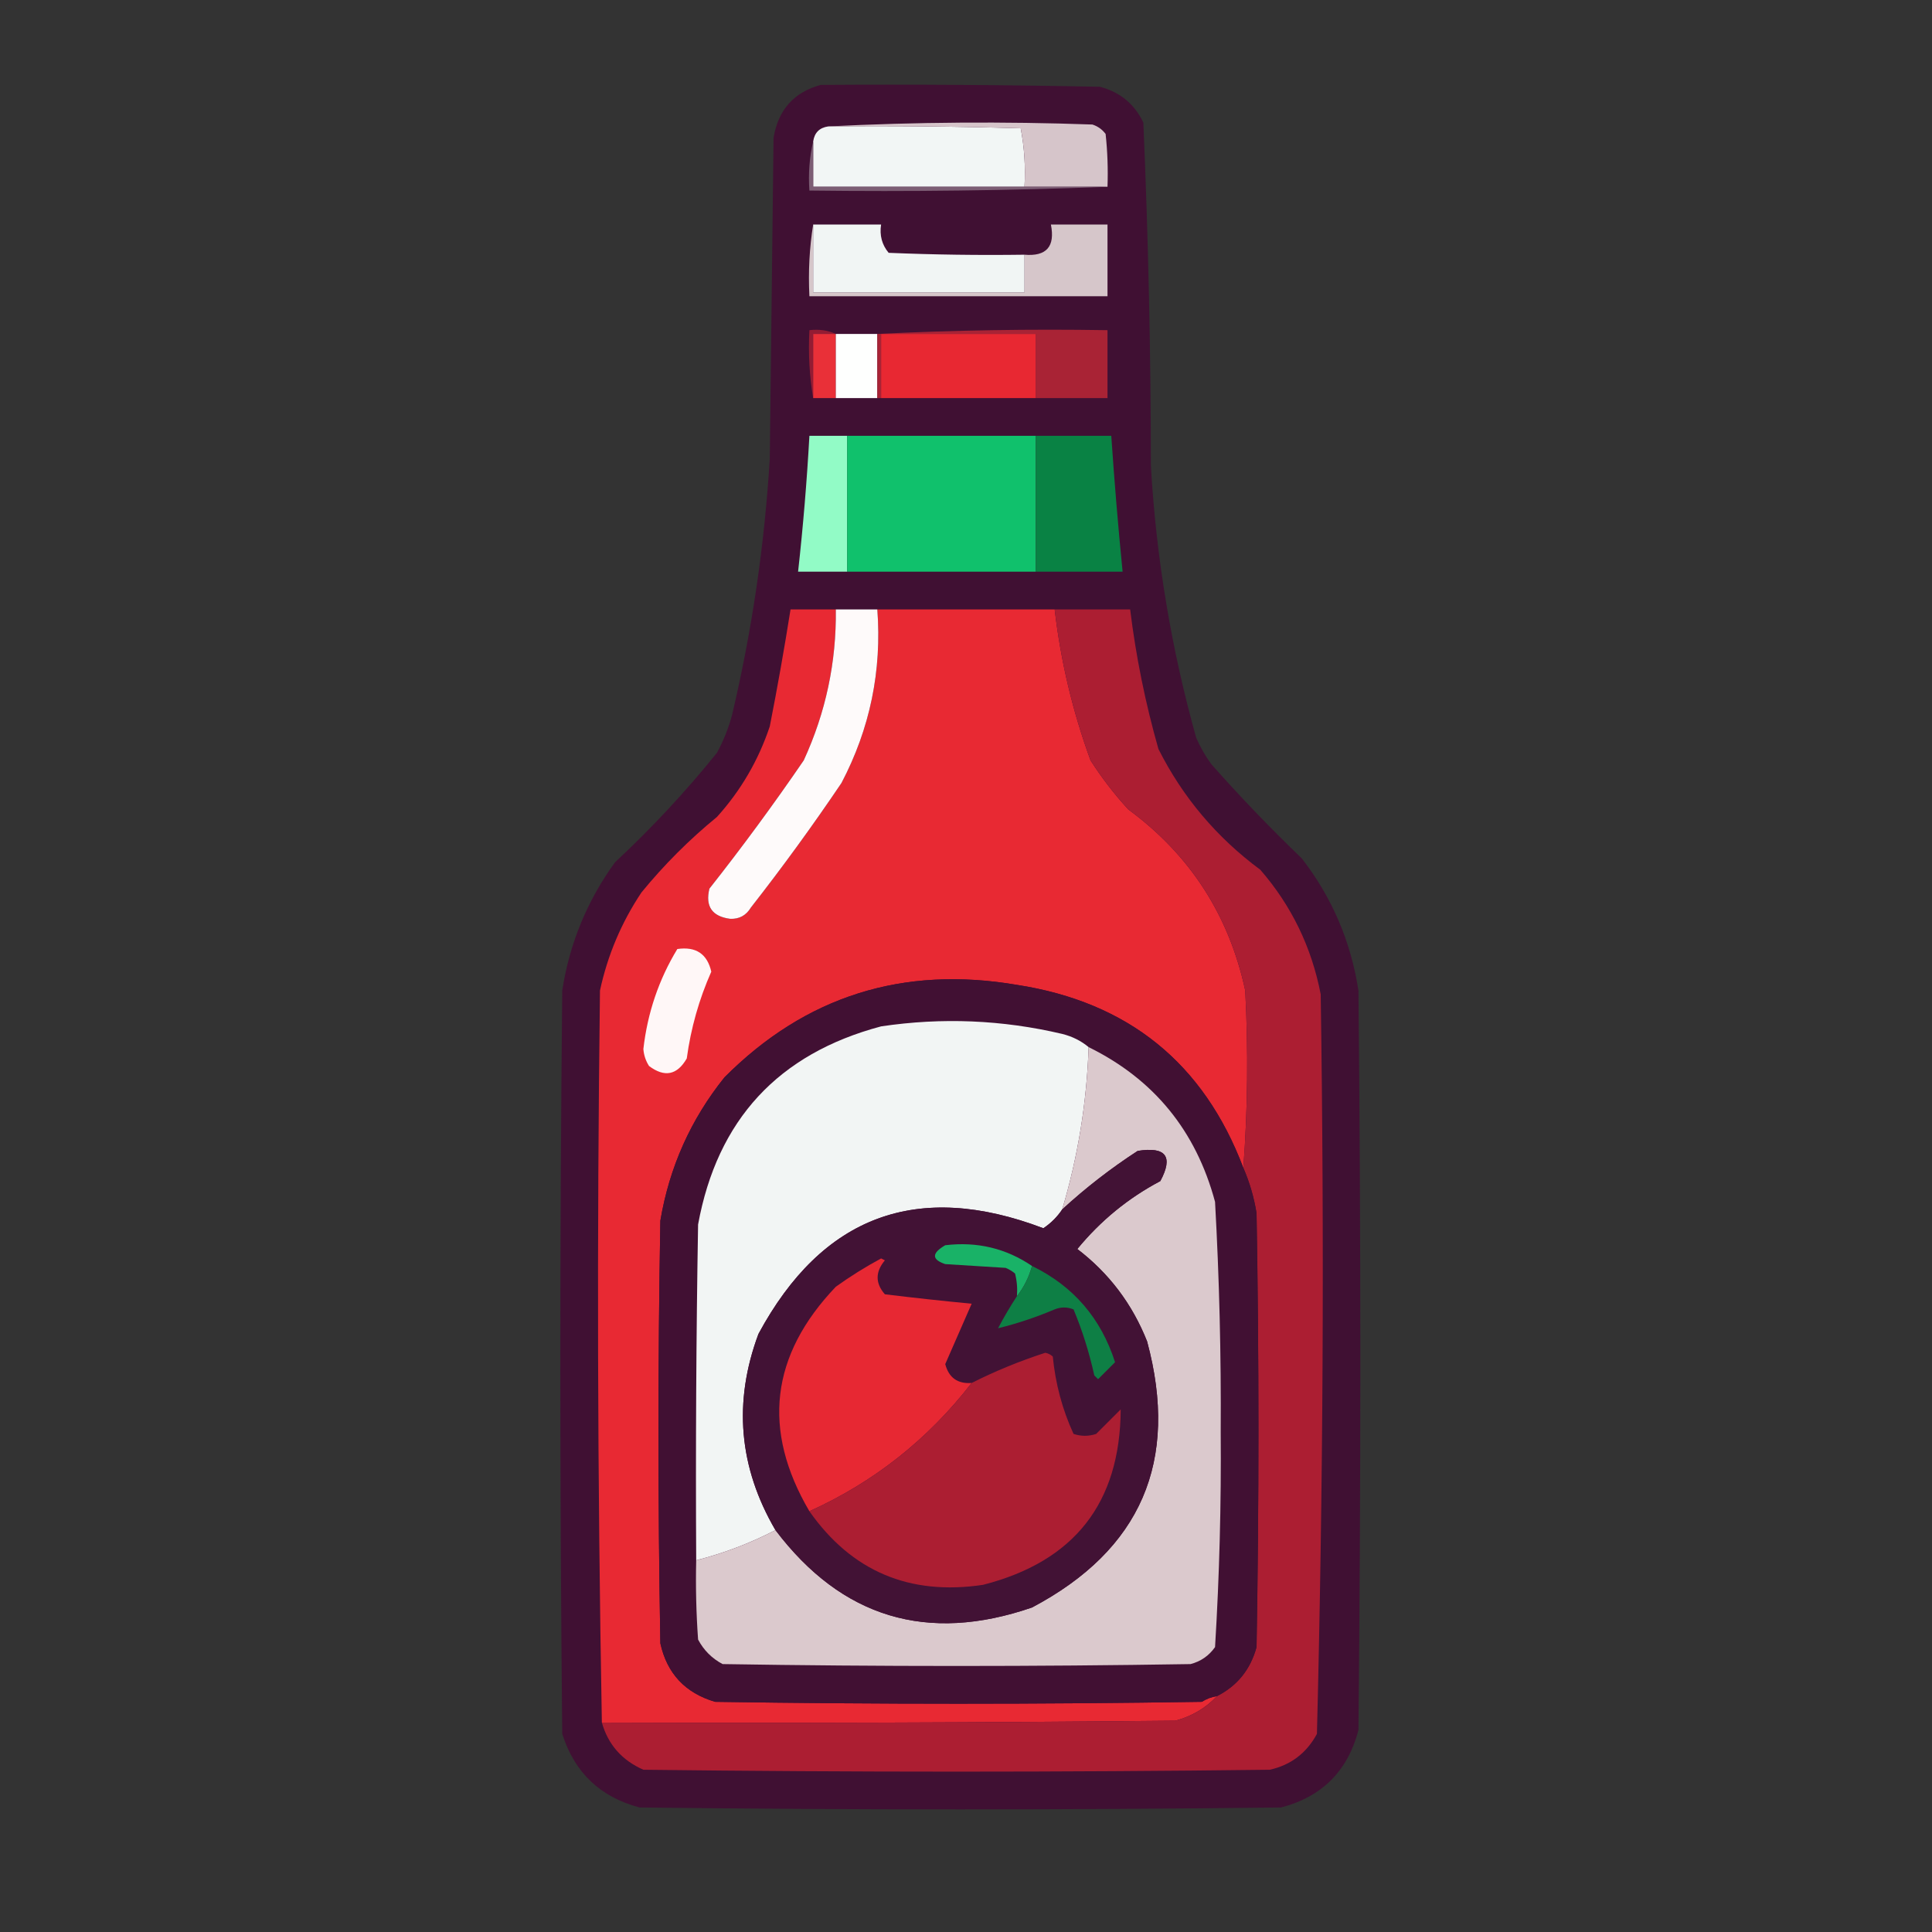 <?xml version="1.0" encoding="UTF-8"?>
<!DOCTYPE svg PUBLIC "-//W3C//DTD SVG 1.1//EN" "http://www.w3.org/Graphics/SVG/1.1/DTD/svg11.dtd">
<svg xmlns="http://www.w3.org/2000/svg" version="1.1" width="512px" height="512px" style="shape-rendering:geometricPrecision; text-rendering:geometricPrecision; image-rendering:optimizeQuality; fill-rule:evenodd; clip-rule:evenodd" xmlns:xlink="http://www.w3.org/1999/xlink">
<rect width="100%" height="100%" fill="#333333" stroke="none"/>
<g><path style="opacity:0.981" fill="#401033" d="M 217.5,22.5 C 242.169,22.333 266.836,22.5 291.5,23C 296.84,24.41 300.673,27.577 303,32.5C 304.302,62.785 304.969,93.119 305,123.5C 306.408,147.947 310.408,171.947 317,195.5C 318.08,197.996 319.414,200.33 321,202.5C 328.636,211.137 336.636,219.47 345,227.5C 352.997,237.833 357.997,249.5 360,262.5C 360.667,327.833 360.667,393.167 360,458.5C 357.175,469.325 350.342,476.158 339.5,479C 282.833,479.667 226.167,479.667 169.5,479C 159.098,476.265 152.264,469.765 149,459.5C 148.333,393.833 148.333,328.167 149,262.5C 150.935,250.027 155.601,238.693 163,228.5C 172.734,219.435 181.734,209.769 190,199.5C 191.725,196.326 193.058,192.993 194,189.5C 199.285,167.121 202.619,144.455 204,121.5C 204.333,93.167 204.667,64.833 205,36.5C 206.236,29.103 210.403,24.436 217.5,22.5 Z"/></g>
<g><path style="opacity:1" fill="#f2f6f5" d="M 219.5,33.5 C 236.503,33.333 253.503,33.5 270.5,34C 271.471,39.072 271.805,44.238 271.5,49.5C 252.833,49.5 234.167,49.5 215.5,49.5C 215.5,45.5 215.5,41.5 215.5,37.5C 215.833,35.167 217.167,33.833 219.5,33.5 Z"/></g>
<g><path style="opacity:1" fill="#d6c5ca" d="M 219.5,33.5 C 242.663,32.337 265.996,32.17 289.5,33C 290.931,33.465 292.097,34.299 293,35.5C 293.499,40.155 293.666,44.822 293.5,49.5C 286.167,49.5 278.833,49.5 271.5,49.5C 271.805,44.238 271.471,39.072 270.5,34C 253.503,33.5 236.503,33.333 219.5,33.5 Z"/></g>
<g><path style="opacity:1" fill="#7c5d74" d="M 215.5,37.5 C 215.5,41.5 215.5,45.5 215.5,49.5C 234.167,49.5 252.833,49.5 271.5,49.5C 278.833,49.5 286.167,49.5 293.5,49.5C 267.339,50.498 241.005,50.831 214.5,50.5C 214.182,45.968 214.515,41.634 215.5,37.5 Z"/></g>
<g><path style="opacity:1" fill="#d6c6ca" d="M 215.5,59.5 C 215.5,65.5 215.5,71.5 215.5,77.5C 234.167,77.5 252.833,77.5 271.5,77.5C 271.5,74.167 271.5,70.833 271.5,67.5C 277.329,68 279.663,65.334 278.5,59.5C 283.5,59.5 288.5,59.5 293.5,59.5C 293.5,65.833 293.5,72.167 293.5,78.5C 267.167,78.5 240.833,78.5 214.5,78.5C 214.177,71.978 214.51,65.645 215.5,59.5 Z"/></g>
<g><path style="opacity:1" fill="#f1f5f4" d="M 215.5,59.5 C 221.5,59.5 227.5,59.5 233.5,59.5C 233.055,62.365 233.722,64.865 235.5,67C 247.495,67.5 259.495,67.666 271.5,67.5C 271.5,70.833 271.5,74.167 271.5,77.5C 252.833,77.5 234.167,77.5 215.5,77.5C 215.5,71.5 215.5,65.5 215.5,59.5 Z"/></g>
<g><path style="opacity:1" fill="#931c33" d="M 221.5,88.5 C 219.5,88.5 217.5,88.5 215.5,88.5C 215.5,94.167 215.5,99.833 215.5,105.5C 214.51,99.69 214.177,93.69 214.5,87.5C 217.059,87.198 219.393,87.532 221.5,88.5 Z"/></g>
<g><path style="opacity:1" fill="#e93038" d="M 221.5,88.5 C 221.5,94.167 221.5,99.833 221.5,105.5C 219.5,105.5 217.5,105.5 215.5,105.5C 215.5,99.833 215.5,94.167 215.5,88.5C 217.5,88.5 219.5,88.5 221.5,88.5 Z"/></g>
<g><path style="opacity:1" fill="#fefffe" d="M 221.5,88.5 C 225.167,88.5 228.833,88.5 232.5,88.5C 232.5,94.167 232.5,99.833 232.5,105.5C 228.833,105.5 225.167,105.5 221.5,105.5C 221.5,99.833 221.5,94.167 221.5,88.5 Z"/></g>
<g><path style="opacity:1" fill="#a92335" d="M 274.5,105.5 C 274.5,99.833 274.5,94.167 274.5,88.5C 260.833,88.5 247.167,88.5 233.5,88.5C 233.5,94.167 233.5,99.833 233.5,105.5C 233.167,105.5 232.833,105.5 232.5,105.5C 232.5,99.833 232.5,94.167 232.5,88.5C 252.66,87.503 272.993,87.169 293.5,87.5C 293.5,93.5 293.5,99.5 293.5,105.5C 287.167,105.5 280.833,105.5 274.5,105.5 Z"/></g>
<g><path style="opacity:1" fill="#e82832" d="M 274.5,105.5 C 260.833,105.5 247.167,105.5 233.5,105.5C 233.5,99.833 233.5,94.167 233.5,88.5C 247.167,88.5 260.833,88.5 274.5,88.5C 274.5,94.167 274.5,99.833 274.5,105.5 Z"/></g>
<g><path style="opacity:1" fill="#92fbc6" d="M 224.5,115.5 C 224.5,127.5 224.5,139.5 224.5,151.5C 220.167,151.5 215.833,151.5 211.5,151.5C 212.832,139.529 213.832,127.529 214.5,115.5C 217.833,115.5 221.167,115.5 224.5,115.5 Z"/></g>
<g><path style="opacity:1" fill="#10c16c" d="M 224.5,115.5 C 241.167,115.5 257.833,115.5 274.5,115.5C 274.5,127.5 274.5,139.5 274.5,151.5C 257.833,151.5 241.167,151.5 224.5,151.5C 224.5,139.5 224.5,127.5 224.5,115.5 Z"/></g>
<g><path style="opacity:1" fill="#098244" d="M 274.5,115.5 C 281.167,115.5 287.833,115.5 294.5,115.5C 295.311,127.516 296.311,139.516 297.5,151.5C 289.833,151.5 282.167,151.5 274.5,151.5C 274.5,139.5 274.5,127.5 274.5,115.5 Z"/></g>
<g><path style="opacity:1" fill="#e82933" d="M 221.5,161.5 C 221.672,175.474 218.839,188.808 213,201.5C 205.053,213.114 196.719,224.448 188,235.5C 186.865,240.2 188.699,242.866 193.5,243.5C 195.912,243.594 197.745,242.594 199,240.5C 207.387,229.78 215.387,218.78 223,207.5C 230.56,193.088 233.726,177.754 232.5,161.5C 248.167,161.5 263.833,161.5 279.5,161.5C 281.097,175.222 284.264,188.556 289,201.5C 291.95,206.118 295.284,210.452 299,214.5C 315.381,226.556 325.714,242.556 330,262.5C 330.828,278.339 330.661,294.005 329.5,309.5C 318.981,281.725 298.981,265.558 269.5,261C 239.247,255.844 213.414,264.01 192,285.5C 183.061,296.631 177.394,309.298 175,323.5C 174.333,360.833 174.333,398.167 175,435.5C 176.757,443.496 181.591,448.662 189.5,451C 232.5,451.667 275.5,451.667 318.5,451C 319.745,450.209 321.078,449.709 322.5,449.5C 319.525,452.661 315.858,454.828 311.5,456C 260.834,456.5 210.168,456.667 159.5,456.5C 158.335,392.001 158.168,327.335 159,262.5C 161.018,253.131 164.685,244.464 170,236.5C 176,229.167 182.667,222.5 190,216.5C 196.327,209.497 200.994,201.497 204,192.5C 206.029,182.19 207.862,171.856 209.5,161.5C 213.5,161.5 217.5,161.5 221.5,161.5 Z"/></g>
<g><path style="opacity:1" fill="#fefafa" d="M 221.5,161.5 C 225.167,161.5 228.833,161.5 232.5,161.5C 233.726,177.754 230.56,193.088 223,207.5C 215.387,218.78 207.387,229.78 199,240.5C 197.745,242.594 195.912,243.594 193.5,243.5C 188.699,242.866 186.865,240.2 188,235.5C 196.719,224.448 205.053,213.114 213,201.5C 218.839,188.808 221.672,175.474 221.5,161.5 Z"/></g>
<g><path style="opacity:1" fill="#ac1e32" d="M 279.5,161.5 C 286.167,161.5 292.833,161.5 299.5,161.5C 301.039,174.029 303.539,186.362 307,198.5C 313.429,211.268 322.429,221.935 334,230.5C 342.262,240.025 347.595,251.025 350,263.5C 350.986,328.878 350.653,394.211 349,459.5C 346.249,464.59 342.083,467.757 336.5,469C 281.167,469.667 225.833,469.667 170.5,469C 164.819,466.493 161.152,462.326 159.5,456.5C 210.168,456.667 260.834,456.5 311.5,456C 315.858,454.828 319.525,452.661 322.5,449.5C 327.875,446.786 331.375,442.453 333,436.5C 333.667,398.167 333.667,359.833 333,321.5C 332.329,317.324 331.162,313.324 329.5,309.5C 330.661,294.005 330.828,278.339 330,262.5C 325.714,242.556 315.381,226.556 299,214.5C 295.284,210.452 291.95,206.118 289,201.5C 284.264,188.556 281.097,175.222 279.5,161.5 Z"/></g>
<g><path style="opacity:1" fill="#fff7f7" d="M 179.5,251.5 C 184.42,250.784 187.42,252.784 188.5,257.5C 185.247,264.844 183.08,272.511 182,280.5C 179.451,284.925 176.118,285.592 172,282.5C 171.125,281.127 170.625,279.627 170.5,278C 171.598,268.403 174.598,259.57 179.5,251.5 Z"/></g>
<g><path style="opacity:1" fill="#411033" d="M 329.5,309.5 C 331.162,313.324 332.329,317.324 333,321.5C 333.667,359.833 333.667,398.167 333,436.5C 331.375,442.453 327.875,446.786 322.5,449.5C 321.078,449.709 319.745,450.209 318.5,451C 275.5,451.667 232.5,451.667 189.5,451C 181.591,448.662 176.757,443.496 175,435.5C 174.333,398.167 174.333,360.833 175,323.5C 177.394,309.298 183.061,296.631 192,285.5C 213.414,264.01 239.247,255.844 269.5,261C 298.981,265.558 318.981,281.725 329.5,309.5 Z"/></g>
<g><path style="opacity:1" fill="#f2f5f4" d="M 288.5,277.5 C 288.002,292.153 285.669,306.486 281.5,320.5C 280.188,322.479 278.521,324.145 276.5,325.5C 243.102,312.798 217.935,322.131 201,353.5C 194.281,371.527 195.781,388.86 205.5,405.5C 198.888,408.93 191.888,411.597 184.5,413.5C 184.333,383.831 184.5,354.165 185,324.5C 190.082,296.752 206.249,279.252 233.5,272C 249.637,269.595 265.637,270.262 281.5,274C 284.174,274.67 286.507,275.837 288.5,277.5 Z"/></g>
<g><path style="opacity:1" fill="#dbc9cd" d="M 288.5,277.5 C 305.779,285.998 316.946,299.664 322,318.5C 323.13,338.798 323.63,359.131 323.5,379.5C 323.655,398.587 323.155,417.587 322,436.5C 320.363,438.81 318.196,440.31 315.5,441C 274.167,441.667 232.833,441.667 191.5,441C 188.667,439.5 186.5,437.333 185,434.5C 184.5,427.508 184.334,420.508 184.5,413.5C 191.888,411.597 198.888,408.93 205.5,405.5C 223.078,428.727 245.745,435.56 273.5,426C 302.383,410.724 312.549,387.224 304,355.5C 300.076,345.584 293.909,337.417 285.5,331C 291.672,323.487 299.005,317.487 307.5,313C 310.995,306.479 308.995,303.813 301.5,305C 294.386,309.617 287.719,314.784 281.5,320.5C 285.669,306.486 288.002,292.153 288.5,277.5 Z"/></g>
<g><path style="opacity:1" fill="#421235" d="M 205.5,405.5 C 195.781,388.86 194.281,371.527 201,353.5C 217.935,322.131 243.102,312.798 276.5,325.5C 278.521,324.145 280.188,322.479 281.5,320.5C 287.719,314.784 294.386,309.617 301.5,305C 308.995,303.813 310.995,306.479 307.5,313C 299.005,317.487 291.672,323.487 285.5,331C 293.909,337.417 300.076,345.584 304,355.5C 312.549,387.224 302.383,410.724 273.5,426C 245.745,435.56 223.078,428.727 205.5,405.5 Z"/></g>
<g><path style="opacity:1" fill="#19b267" d="M 273.5,335.5 C 272.674,338.485 271.341,341.151 269.5,343.5C 269.662,341.473 269.495,339.473 269,337.5C 268.25,336.874 267.416,336.374 266.5,336C 261.167,335.667 255.833,335.333 250.5,335C 246.873,333.779 246.873,332.112 250.5,330C 258.943,328.985 266.609,330.818 273.5,335.5 Z"/></g>
<g><path style="opacity:1" fill="#e72833" d="M 257.5,366.5 C 245.933,381.436 231.6,392.769 214.5,400.5C 201.863,378.971 204.197,359.137 221.5,341C 225.332,338.25 229.332,335.75 233.5,333.5C 233.833,333.667 234.167,333.833 234.5,334C 231.941,337.075 231.941,340.075 234.5,343C 242.152,343.931 249.819,344.764 257.5,345.5C 255.164,350.838 252.83,356.172 250.5,361.5C 251.444,365.11 253.777,366.777 257.5,366.5 Z"/></g>
<g><path style="opacity:1" fill="#0e7f45" d="M 273.5,335.5 C 284.424,340.816 291.758,349.316 295.5,361C 294.022,362.478 292.522,363.978 291,365.5C 290.667,365.167 290.333,364.833 290,364.5C 288.661,358.425 286.827,352.592 284.5,347C 282.833,346.333 281.167,346.333 279.5,347C 274.526,349.102 269.526,350.769 264.5,352C 266.067,349.021 267.734,346.188 269.5,343.5C 271.341,341.151 272.674,338.485 273.5,335.5 Z"/></g>
<g><path style="opacity:1" fill="#ac1e32" d="M 214.5,400.5 C 231.6,392.769 245.933,381.436 257.5,366.5C 263.698,363.371 270.198,360.704 277,358.5C 277.772,358.645 278.439,358.978 279,359.5C 279.706,366.727 281.54,373.56 284.5,380C 286.5,380.667 288.5,380.667 290.5,380C 292.667,377.833 294.833,375.667 297,373.5C 296.855,398.324 284.688,413.824 260.5,420C 241.018,422.906 225.685,416.406 214.5,400.5 Z"/></g>
</svg>
